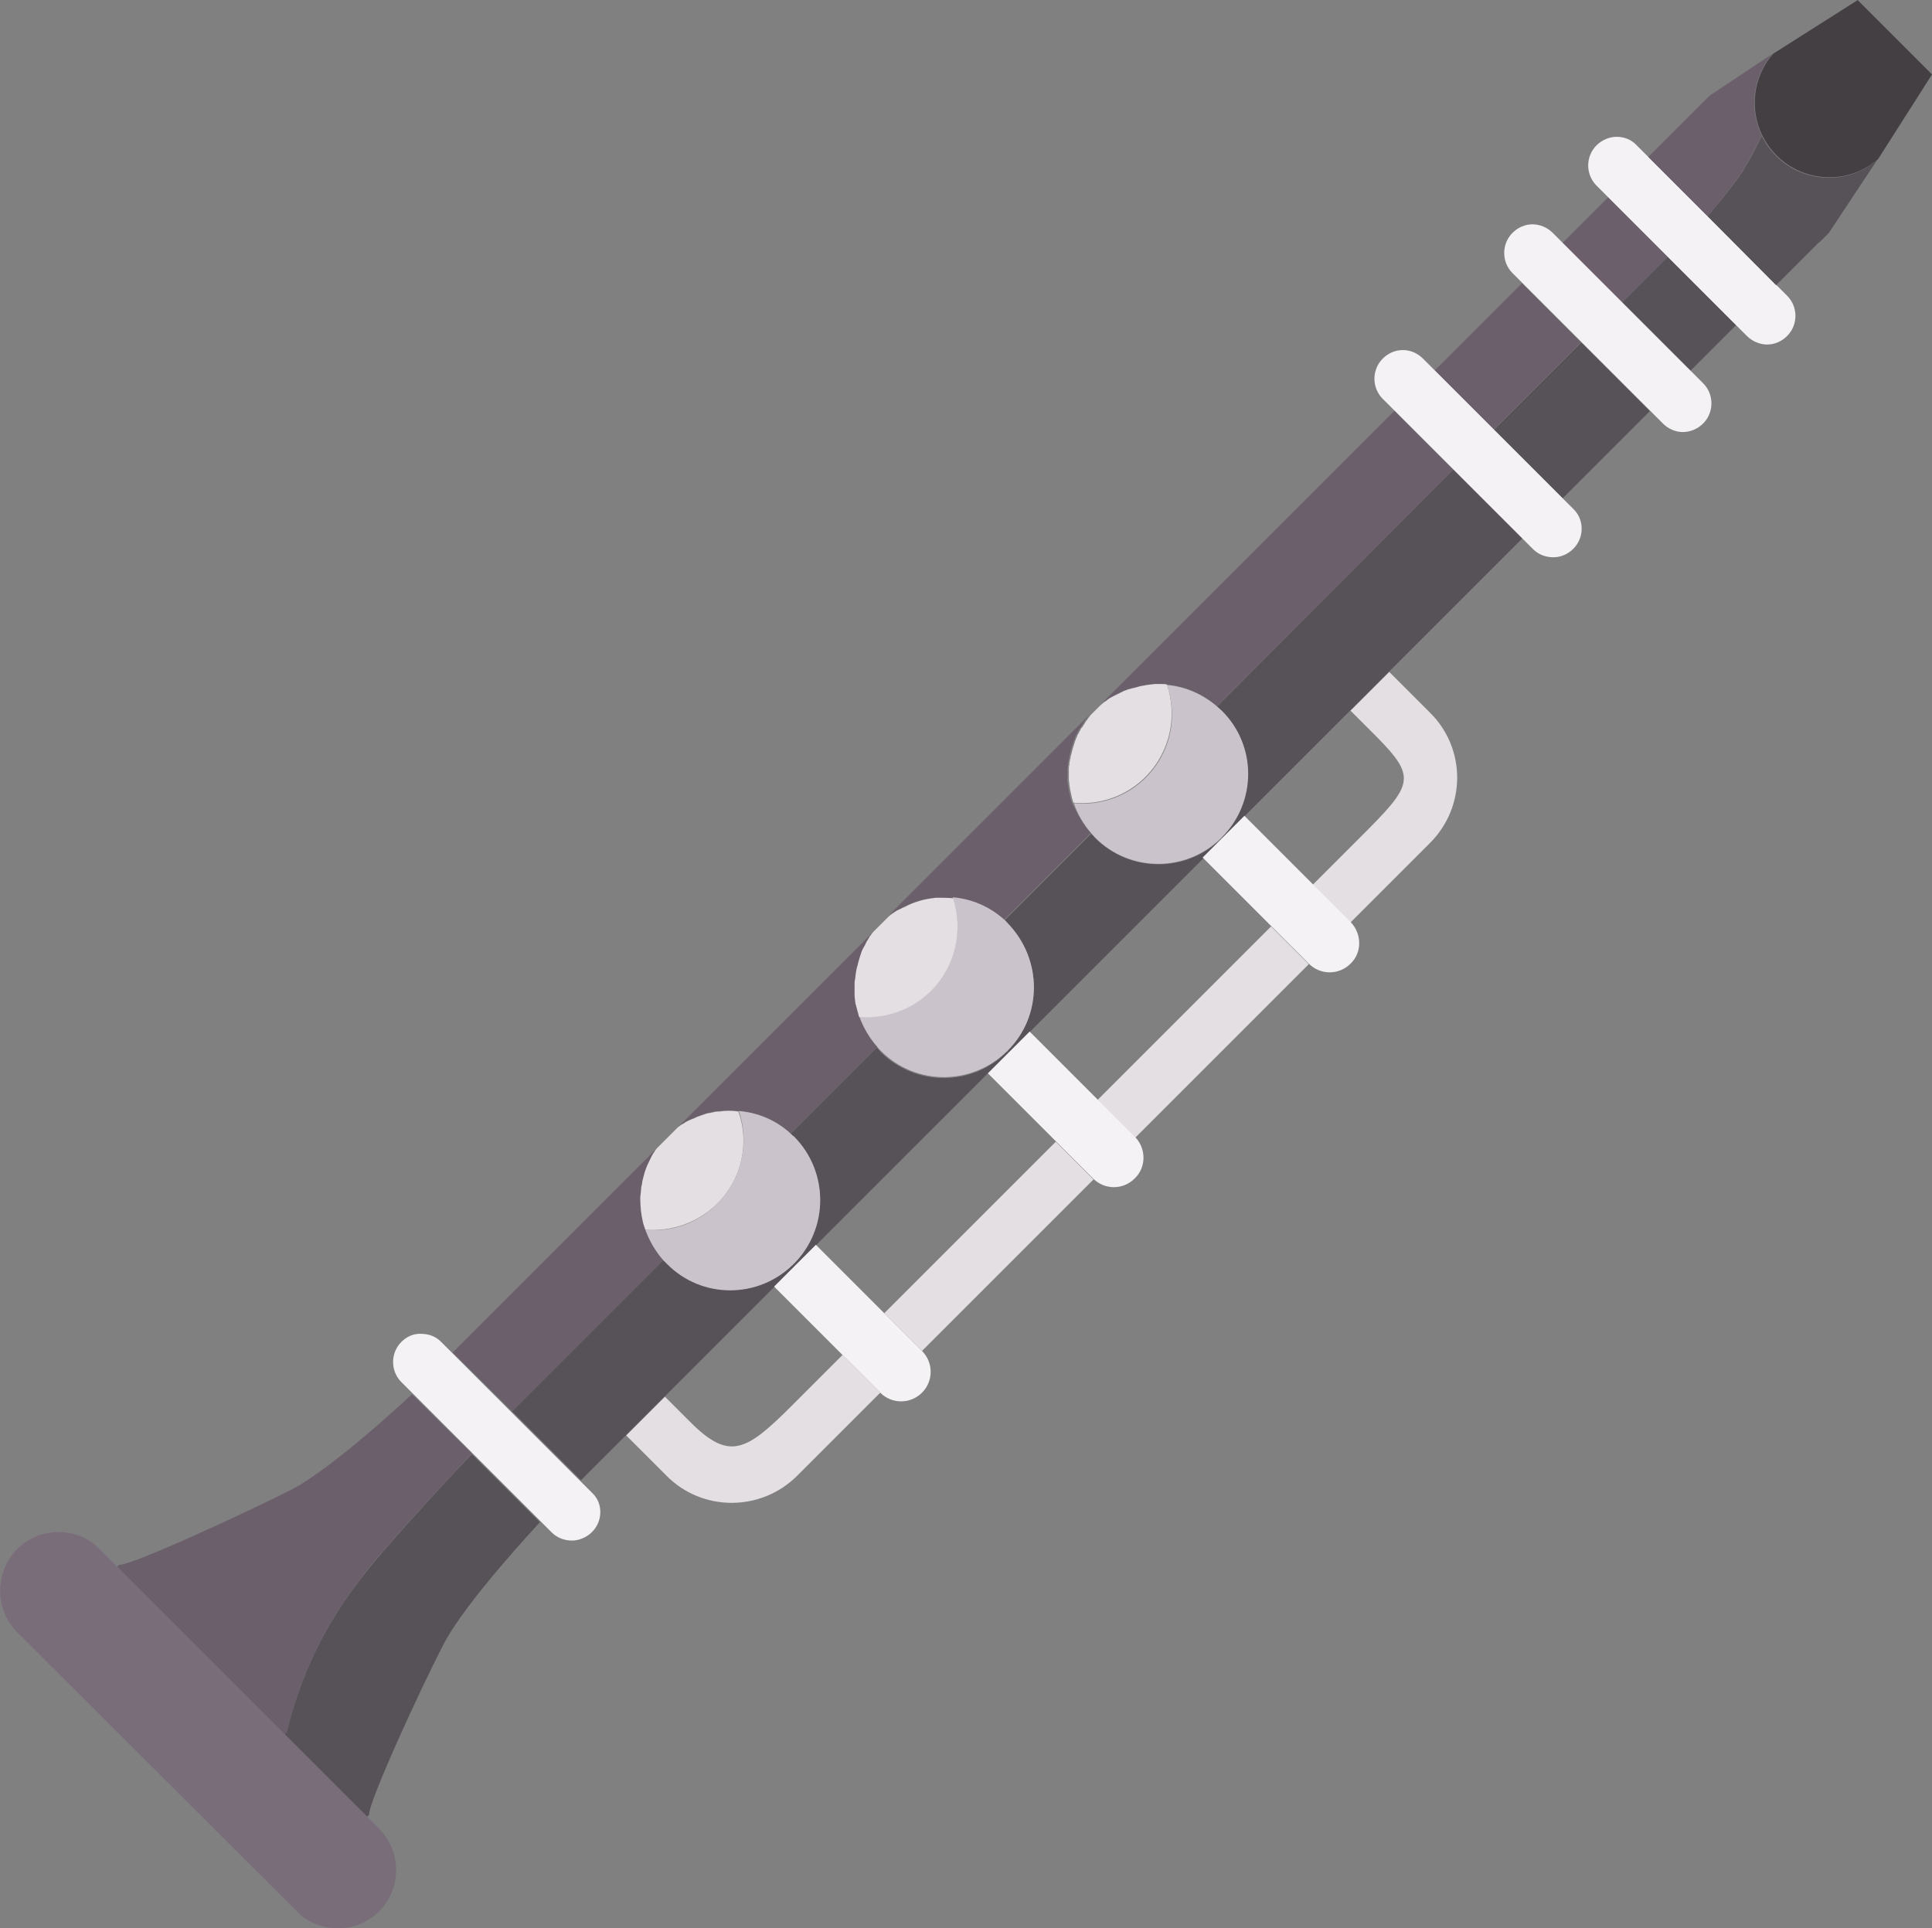 <?xml version="1.0" encoding="utf-8"?>
<!-- Generator: Adobe Illustrator 28.1.0, SVG Export Plug-In . SVG Version: 6.00 Build 0)  -->
<svg version="1.1" id="Layer_2" xmlns="http://www.w3.org/2000/svg" xmlns:xlink="http://www.w3.org/1999/xlink" x="0px" y="0px"
	 viewBox="0 0 384.1 383.4" style="enable-background:new 0 0 384.1 383.4;" xml:space="preserve">
<rect x="0" y="0" width="384.1" height="383.4" fill="#808080" stroke="none"/>
<style type="text/css">
	.st0{fill:#575158;}
	.st1{fill:#6B5F6B;}
	.st2{fill:none;}
	.st3{fill:#F4F2F4;}
	.st4{fill:#E3DFE2;}
	.st5{fill:#CAC3CB;}
	.st6{fill:#7A6D7A;}
	.st7{fill:#433F43;}
</style>
<rect x="327.4" y="52.8" transform="matrix(0.707 -0.707 0.707 0.707 53.654 254.33)" class="st0" width="12.9" height="19.2"/>
<rect x="300.3" y="73.9" transform="matrix(0.707 -0.707 0.707 0.707 32.473 245.486)" class="st0" width="24.5" height="19.3"/>
<path class="st0" d="M302.7,107l-34.3,34.3l-21,21l-4.4,4.4l-0.2-0.2c7-7,7-18.3,0-25.2c-0.3-0.3-0.6-0.6-0.9-0.8l0.3-0.3L289,93.3
	l0.1,0.1L302.7,107z"/>
<path class="st0" d="M243.1,166.7l-3.9,4l-34.5,34.5l-4.1,4.1l-0.3-0.3c7-7,7-18.3,0-25.2c-0.2-0.2-0.5-0.5-0.7-0.7l0.1-0.1l17-17
	l0.3-0.2c0.2,0.3,0.5,0.5,0.7,0.8c7,7,18.3,7,25.2,0L243.1,166.7z"/>
<path class="st0" d="M200.6,209.2l-42.4,42.4l-0.4-0.3c7-7,7-18.3,0-25.2c-0.2-0.2-0.4-0.4-0.7-0.6l0.1-0.1l17.1-17.1
	c0.2,0.2,0.5,0.5,0.7,0.8c7,7,18.3,7,25.2,0L200.6,209.2z"/>
<path class="st0" d="M158.2,251.6l-42.7,42.7L102,280.8l-0.2-0.2l30-30l0.1-0.1c0.2,0.2,0.5,0.5,0.7,0.7c7,7,18.3,7,25.2,0
	L158.2,251.6z"/>
<path class="st1" d="M131.9,250.5l-0.1,0.1l-30,30L90,268.9l40.6-40.6c-0.2,0.2-0.3,0.5-0.5,0.7c-0.1,0.1-0.2,0.2-0.2,0.3
	c-0.1,0.2-0.3,0.4-0.4,0.7c-0.5,1-1,2-1.3,3c-0.1,0.2-0.1,0.5-0.2,0.7c-0.1,0.4-0.2,0.8-0.3,1.2c-0.1,0.3-0.1,0.5-0.1,0.8
	c0,0.1-0.1,0.2-0.1,0.3c-0.1,0.4-0.1,0.8-0.1,1.2c0,0,0,0,0,0c0,0.4-0.1,0.8-0.1,1.2c0,1.6,0.2,3.3,0.6,4.9c0.1,0.4,0.2,0.8,0.4,1.2
	C129.1,246.6,130.3,248.7,131.9,250.5z"/>
<path class="st1" d="M174.4,208.2l-17.1,17.1l-0.1,0.1c-2.9-2.7-6.6-4.2-10.3-4.5c-1.3-0.1-2.6-0.1-3.8,0c-0.3,0-0.6,0.1-1,0.1
	c-0.3,0-0.6,0.1-0.9,0.2c-0.3,0.1-0.6,0.1-0.9,0.2c-0.6,0.2-1.2,0.4-1.7,0.6c-0.3,0.1-0.6,0.2-0.9,0.4c-0.2,0.1-0.5,0.2-0.7,0.3
	c-0.2,0.1-0.4,0.2-0.6,0.3c-0.2,0.1-0.4,0.2-0.6,0.4c-0.2,0.1-0.4,0.3-0.6,0.4c-0.1,0-0.2,0.1-0.3,0.2l38.8-38.8
	c-0.2,0.3-0.4,0.5-0.6,0.8c0,0,0,0.1-0.1,0.1c-0.2,0.3-0.4,0.6-0.6,1c0,0,0,0,0,0c-0.2,0.3-0.4,0.6-0.5,1c-0.2,0.3-0.3,0.7-0.5,1
	c-0.1,0.3-0.2,0.6-0.3,0.9c-0.1,0.3-0.2,0.7-0.3,1c-0.1,0.2-0.2,0.5-0.2,0.8c-0.2,0.9-0.4,1.8-0.5,2.8c0,0.3-0.1,0.6-0.1,0.9
	c0,0.1,0,0.2,0,0.3c0,0.1,0,0.3,0,0.4c0,0.1,0,0.2,0,0.4c0,0,0,0,0,0c0,0.1,0,0.2,0,0.3c0,0.3,0,0.7,0,1c0,0.3,0.1,0.7,0.1,1
	c0,0.2,0.1,0.5,0.1,0.7c0,0.1,0,0.2,0.1,0.3c0.2,0.8,0.4,1.5,0.6,2.2C171.6,204.3,172.8,206.4,174.4,208.2z"/>
<path class="st1" d="M216.9,165.7l-0.3,0.2l-17,17l-0.1,0.1c-2.9-2.6-6.5-4.1-10.2-4.4c-0.9-0.1-1.7-0.1-2.6-0.1c-0.2,0-0.5,0-0.8,0
	c-0.3,0-0.5,0.1-0.8,0.1c-1.6,0.2-3.3,0.7-4.8,1.4c-0.3,0.1-0.5,0.2-0.8,0.4c-0.2,0.1-0.5,0.3-0.8,0.4c-0.1,0.1-0.2,0.1-0.4,0.2
	c-0.1,0.1-0.2,0.2-0.4,0.2c-0.5,0.3-1,0.6-1.4,1l40-40c-0.1,0.1-0.2,0.3-0.3,0.4c-0.1,0.1-0.2,0.3-0.3,0.4c-0.1,0.1-0.2,0.2-0.3,0.4
	c-0.1,0.2-0.2,0.3-0.3,0.5c-0.2,0.3-0.3,0.5-0.5,0.8c0,0.1-0.1,0.2-0.2,0.2c-0.1,0.3-0.3,0.5-0.4,0.8c-0.1,0.2-0.2,0.4-0.3,0.5
	c-0.1,0.2-0.2,0.3-0.2,0.5c-0.1,0.2-0.1,0.4-0.2,0.5c-0.3,0.9-0.6,1.8-0.8,2.7c-0.1,0.3-0.1,0.7-0.2,1c0,0.1,0,0.2-0.1,0.4
	c0,0.2-0.1,0.5-0.1,0.8c0,0.2,0,0.5-0.1,0.7c0,0.2,0,0.4,0,0.6c0,0.2,0,0.3,0,0.5c0,0.2,0,0.5,0,0.7c0,0.1,0,0.3,0,0.4
	c0,0.3,0,0.6,0.1,0.9c0,0,0,0.1,0,0.1c0.1,0.4,0.1,0.8,0.2,1.2c0.1,0.5,0.2,0.9,0.3,1.4c0.1,0.3,0.2,0.7,0.3,1
	C214.2,161.8,215.3,163.9,216.9,165.7z"/>
<path class="st1" d="M289,93.3l-46.8,46.8l-0.3,0.3c-2.9-2.5-6.4-4-10-4.3c-0.4,0-0.8-0.1-1.1-0.1c-0.5,0-1,0-1.5,0
	c-0.2,0-0.5,0-0.7,0.1c-0.2,0-0.5,0-0.7,0.1c-0.6,0.1-1.3,0.2-1.9,0.4c-0.2,0-0.5,0.1-0.7,0.2c-0.3,0.1-0.5,0.2-0.8,0.2
	c0,0-0.1,0-0.1,0c-0.1,0-0.2,0.1-0.3,0.1c-0.3,0.1-0.5,0.2-0.8,0.3c-0.3,0.1-0.5,0.2-0.8,0.4c-0.2,0.1-0.4,0.2-0.6,0.3
	s-0.4,0.2-0.6,0.3c-0.4,0.2-0.8,0.5-1.2,0.7c-0.2,0.1-0.4,0.3-0.5,0.4c-0.1,0.1-0.2,0.1-0.3,0.2c-0.2,0.2-0.4,0.3-0.6,0.5l58.7-58.7
	L289,93.3z"/>
<rect x="287.6" y="62.5" transform="matrix(0.707 -0.707 0.707 0.707 37.735 232.783)" class="st1" width="24.5" height="16.6"/>
<rect x="314.7" y="41.3" transform="matrix(0.707 -0.707 0.707 0.707 58.916 241.627)" class="st1" width="12.9" height="16.8"/>
<path class="st2" d="M178.1,181.2c-0.5,0.3-0.9,0.6-1.4,1C177.2,181.9,177.6,181.5,178.1,181.2z"/>
<rect x="94.5" y="271.7" transform="matrix(0.707 -0.707 0.707 0.707 -177.131 151.793)" class="st2" width="0.2" height="35.9"/>
<path class="st3" d="M355.3,66.8c-1.1,1.1-2.5,1.7-4,1.7c-1.4,0-2.9-0.6-4-1.7l-29.9-29.9c-2.2-2.2-2.2-5.8,0-8
	c1.1-1.1,2.6-1.7,4-1.7c1.4,0,2.9,0.5,4,1.7l29.9,29.9C357.5,61,357.5,64.6,355.3,66.8z"/>
<path class="st3" d="M338.6,84.2c-1.1,1.1-2.6,1.7-4,1.7c-1.5,0-2.9-0.6-4-1.7l-29.9-29.9c-2.2-2.2-2.2-5.8,0-8
	c1.1-1.1,2.5-1.7,4-1.7c1.4,0,2.9,0.6,4,1.7l29.9,29.9C340.8,78.4,340.8,82,338.6,84.2z"/>
<path class="st3" d="M312.8,109.1c-1.1,1.1-2.5,1.7-4,1.7c-1.4,0-2.9-0.5-4-1.6l-29.9-29.9c-2.2-2.2-2.2-5.8,0-8
	c1.1-1.1,2.5-1.7,4-1.7c1.5,0,2.9,0.6,4,1.7l29.9,29.9C315,103.3,315,106.9,312.8,109.1z"/>
<path class="st2" d="M218.7,140.3l-2,2c0.3-0.4,0.6-0.7,1-1c0.2-0.2,0.5-0.4,0.7-0.6C218.4,140.5,218.5,140.4,218.7,140.3z"/>
<path class="st4" d="M227.7,154.5c-3.9,3.9-9.2,5.6-14.3,5.1c-0.1-0.3-0.2-0.6-0.3-1c-0.1-0.5-0.2-0.9-0.3-1.4
	c-0.1-0.4-0.1-0.8-0.2-1.2c0,0,0-0.1,0-0.1c0-0.3-0.1-0.6-0.1-0.9c0-0.1,0-0.3,0-0.4c0-0.2,0-0.5,0-0.7c0-0.2,0-0.3,0-0.5
	c0-0.2,0-0.4,0-0.6c0-0.2,0-0.5,0.1-0.7c0-0.3,0-0.5,0.1-0.8c0-0.1,0-0.3,0.1-0.4c0-0.3,0.1-0.7,0.2-1c0.2-0.9,0.5-1.8,0.8-2.7
	c0.1-0.2,0.1-0.3,0.2-0.5c0.1-0.2,0.2-0.4,0.2-0.5c0.1-0.2,0.2-0.4,0.3-0.5c0.1-0.3,0.3-0.5,0.4-0.8c0-0.1,0.1-0.2,0.2-0.2
	c0.2-0.3,0.3-0.5,0.5-0.8c0.1-0.2,0.2-0.3,0.3-0.5c0.1-0.1,0.2-0.2,0.3-0.4c0.1-0.1,0.2-0.3,0.3-0.4c0.1-0.1,0.2-0.3,0.3-0.4l0,0
	l2-2c0.2-0.2,0.4-0.3,0.6-0.5c0.1-0.1,0.2-0.2,0.3-0.2c0.2-0.1,0.4-0.3,0.5-0.4c0.4-0.3,0.8-0.5,1.2-0.7c0.2-0.1,0.4-0.2,0.6-0.3
	s0.4-0.2,0.6-0.3c0.2-0.1,0.5-0.2,0.8-0.4c0.3-0.1,0.5-0.2,0.8-0.3c0.1,0,0.2-0.1,0.3-0.1c0,0,0.1,0,0.1,0c0.3-0.1,0.5-0.2,0.8-0.2
	c0.2-0.1,0.5-0.1,0.7-0.2c0.6-0.2,1.3-0.3,1.9-0.4c0.2,0,0.5-0.1,0.7-0.1c0.2,0,0.5,0,0.7-0.1c0.5,0,1,0,1.5,0c0.4,0,0.8,0,1.1,0.1
	C234.1,142.3,232.7,149.5,227.7,154.5z"/>
<path class="st2" d="M218.7,140.3l-2,2c0.3-0.4,0.6-0.7,1-1c0.2-0.2,0.5-0.4,0.7-0.6C218.4,140.5,218.5,140.4,218.7,140.3z"/>
<path class="st5" d="M200.3,208.9c-7,7-18.3,7-25.2,0c-0.2-0.2-0.5-0.5-0.7-0.8c-1.6-1.8-2.8-3.9-3.6-6.1c5.1,0.5,10.4-1.2,14.3-5.2
	c5-5,6.4-12.2,4.3-18.4c3.7,0.3,7.3,1.8,10.2,4.4c0.3,0.2,0.5,0.5,0.7,0.7C207.3,190.7,207.3,202,200.3,208.9z"/>
<path class="st2" d="M176.7,182.2l-3.1,3.1c0.2-0.3,0.4-0.6,0.7-0.8c0.1-0.1,0.2-0.3,0.4-0.4c0.1-0.1,0.2-0.3,0.4-0.4
	c0.2-0.2,0.4-0.4,0.6-0.5c0.1-0.1,0.2-0.1,0.2-0.2C176.2,182.7,176.4,182.5,176.7,182.2z"/>
<path class="st4" d="M185.1,197c-3.9,3.9-9.2,5.6-14.3,5.2c-0.2-0.7-0.4-1.5-0.6-2.2c0-0.1,0-0.2-0.1-0.3c0-0.2-0.1-0.5-0.1-0.7
	c0-0.3-0.1-0.7-0.1-1c0-0.3,0-0.7,0-1c0-0.1,0-0.2,0-0.3c0,0,0,0,0,0c0-0.1,0-0.2,0-0.4c0-0.1,0-0.2,0-0.4c0-0.1,0-0.2,0-0.3
	c0-0.3,0-0.6,0.1-0.9c0.1-0.9,0.2-1.9,0.5-2.8c0.1-0.3,0.1-0.5,0.2-0.8c0.1-0.3,0.2-0.7,0.3-1c0.1-0.3,0.2-0.6,0.3-0.9
	c0.1-0.3,0.3-0.7,0.5-1c0.2-0.3,0.3-0.6,0.5-1c0,0,0,0,0,0c0.2-0.3,0.4-0.6,0.6-1c0,0,0-0.1,0.1-0.1c0.2-0.3,0.4-0.6,0.6-0.8
	l3.1-3.1c0.5-0.4,0.9-0.7,1.4-1c0.1-0.1,0.2-0.2,0.4-0.2c0.1-0.1,0.2-0.2,0.4-0.2c0.2-0.1,0.5-0.3,0.8-0.4c0.2-0.1,0.5-0.2,0.8-0.4
	c1.5-0.7,3.2-1.2,4.8-1.4c0.3,0,0.5-0.1,0.8-0.1c0.2,0,0.5,0,0.8,0c0.8,0,1.7,0,2.6,0.1C191.5,184.8,190.1,192,185.1,197z"/>
<path class="st2" d="M176.7,182.2l-3.1,3.1c0.2-0.3,0.4-0.6,0.7-0.8c0.1-0.1,0.2-0.3,0.4-0.4c0.1-0.1,0.2-0.3,0.4-0.4
	c0.2-0.2,0.4-0.4,0.6-0.5c0.1-0.1,0.2-0.1,0.2-0.2C176.2,182.7,176.4,182.5,176.7,182.2z"/>
<path class="st2" d="M178.1,181.2c-0.5,0.3-0.9,0.6-1.4,1C177.2,181.9,177.6,181.5,178.1,181.2z"/>
<path class="st5" d="M157.8,251.3c-7,7-18.3,7-25.2,0c-0.2-0.2-0.5-0.5-0.7-0.7c-1.6-1.8-2.8-3.9-3.6-6.1c5.1,0.5,10.4-1.2,14.3-5.2
	c5-5,6.4-12.2,4.3-18.4c3.7,0.3,7.4,1.8,10.3,4.5c0.2,0.2,0.4,0.4,0.7,0.6C164.8,233,164.8,244.3,157.8,251.3z"/>
<path class="st2" d="M134.9,224.1l-4.2,4.2c0.4-0.6,0.9-1.2,1.4-1.7c0.1-0.1,0.2-0.2,0.3-0.3c0.1-0.1,0.2-0.2,0.3-0.3
	c0.2-0.2,0.4-0.4,0.7-0.6c0.1-0.1,0.1-0.1,0.2-0.2c0.2-0.2,0.4-0.4,0.7-0.6C134.4,224.5,134.6,224.3,134.9,224.1z"/>
<path class="st4" d="M142.6,239.3c-3.9,3.9-9.2,5.6-14.3,5.2c-0.1-0.4-0.3-0.8-0.4-1.2c-0.4-1.6-0.6-3.2-0.6-4.9
	c0-0.4,0-0.8,0.1-1.2c0,0,0,0,0,0c0-0.4,0.1-0.8,0.1-1.2c0-0.1,0-0.2,0.1-0.3c0-0.3,0.1-0.5,0.1-0.8c0.1-0.4,0.2-0.8,0.3-1.2
	c0.1-0.2,0.1-0.5,0.2-0.7c0.3-1,0.8-2,1.3-3c0.1-0.2,0.2-0.4,0.4-0.7c0.1-0.1,0.1-0.2,0.2-0.3c0.1-0.2,0.3-0.5,0.5-0.7c0,0,0,0,0,0
	c0,0,0,0,0,0l4.2-4.2c0.1-0.1,0.2-0.1,0.3-0.2c0.2-0.2,0.4-0.3,0.6-0.4c0.2-0.1,0.4-0.2,0.6-0.4c0.2-0.1,0.4-0.2,0.6-0.3
	c0.2-0.1,0.5-0.2,0.7-0.3c0.3-0.1,0.6-0.2,0.9-0.4c0.6-0.2,1.1-0.4,1.7-0.6c0.3-0.1,0.6-0.2,0.9-0.2c0.3-0.1,0.6-0.1,0.9-0.2
	c0.3-0.1,0.6-0.1,1-0.1c1.3-0.2,2.5-0.2,3.8,0C149,227.1,147.6,234.3,142.6,239.3z"/>
<path class="st2" d="M134.9,224.1l-4.2,4.2c0.4-0.6,0.9-1.2,1.4-1.7c0.1-0.1,0.2-0.2,0.3-0.3c0.1-0.1,0.2-0.2,0.3-0.3
	c0.2-0.2,0.4-0.4,0.7-0.6c0.1-0.1,0.1-0.1,0.2-0.2c0.2-0.2,0.4-0.4,0.7-0.6C134.4,224.5,134.6,224.3,134.9,224.1z"/>
<path class="st3" d="M117.7,304.6c-1.1,1.1-2.6,1.7-4,1.7c-1.4,0-2.9-0.5-4-1.6l-29.9-29.9c-2.2-2.2-2.2-5.8,0-8
	c1.1-1.1,2.5-1.7,4-1.6c1.4,0,2.9,0.5,4,1.7l29.9,29.9C119.9,298.8,119.9,302.4,117.7,304.6z"/>
<path class="st6" d="M75.4,380c-2.3,2.3-5.3,3.4-8.2,3.4c-3,0-6-1.1-8.2-3.4L3.4,324.5c-4.5-4.5-4.5-11.9,0-16.5
	c2.3-2.3,5.3-3.4,8.2-3.4c3,0,6,1.1,8.2,3.4l55.5,55.5C79.9,368.1,79.9,375.5,75.4,380z"/>
<path class="st4" d="M284.3,167.6l-15.8,15.8l-7.5-7.5l9.4-9.4c10.5-10.5,11.4-11.8,3.2-20.1l-5.1-5.1l7.7-7.7l8.1,8.1
	C291.5,148.8,291.5,160.4,284.3,167.6z"/>
<path class="st4" d="M217.4,234.5l-34.1,34.1l-7.5-7.5l34.1-34.1l7.4,7.4C217.3,234.4,217.4,234.4,217.4,234.5z"/>
<path class="st4" d="M175,276.9l-16.5,16.5c-7.2,7.2-18.9,7.2-26,0l-8-8l7.7-7.7l5,5c7.8,7.8,11.1,5.9,20.2-3.2l10.1-10.1L175,276.9
	z"/>
<path class="st4" d="M260.2,191.7l-34.5,34.5c0,0-0.1-0.1-0.1-0.1l-7.4-7.4l34.5-34.5L260.2,191.7z"/>
<path class="st5" d="M242.9,166.5c-7,7-18.3,7-25.2,0c-0.2-0.3-0.5-0.5-0.7-0.8c-1.6-1.8-2.8-3.9-3.5-6c5.1,0.5,10.4-1.2,14.3-5.1
	c5-5,6.4-12.2,4.2-18.4c3.6,0.3,7.1,1.8,10,4.3c0.3,0.3,0.6,0.5,0.9,0.8C249.9,148.2,249.9,159.5,242.9,166.5z"/>
<path class="st2" d="M167.5,269.4l-10.1,10.1c-9.1,9.1-12.4,11-20.2,3.2l-5-5l21.8-21.8L167.5,269.4z"/>
<path class="st3" d="M183.3,276.9L183.3,276.9c-2.3,2.3-6,2.3-8.3,0l-21.1-21.1l8.3-8.3l21.1,21.1
	C185.6,270.9,185.6,274.6,183.3,276.9z"/>
<rect x="162" y="227.7" transform="matrix(0.707 -0.707 0.707 0.707 -113.261 201.068)" class="st2" width="48.2" height="19.2"/>
<path class="st3" d="M225.6,234.3L225.6,234.3c-2.3,2.3-5.9,2.3-8.2,0.1c0,0-0.1-0.1-0.1-0.1l-20.9-20.9l8.3-8.3l20.9,20.9
	c0,0,0.1,0.1,0.1,0.1C227.9,228.4,227.9,232.1,225.6,234.3z"/>
<path class="st2" d="M270.4,166.5l-9.4,9.4l-13.5-13.5l21-21l5.1,5.1C281.8,154.6,280.9,156,270.4,166.5z"/>
<rect x="204.3" y="185.1" transform="matrix(0.707 -0.707 0.707 0.707 -70.64 218.722)" class="st2" width="48.7" height="19.2"/>
<path class="st3" d="M268.5,191.6L268.5,191.6c-2.3,2.3-6,2.3-8.3,0l-21.1-21.1l8.3-8.3l21.1,21.1
	C270.8,185.7,270.8,189.4,268.5,191.6z"/>
<line class="st2" x1="340" y1="19.1" x2="339.5" y2="19.4"/>
<path class="st7" d="M373.3,31.7L373.3,31.7c-5.8,5-14.6,4.7-20.1-0.8c-1.2-1.2-2.1-2.5-2.8-3.9c-2.6-5.2-1.9-11.7,2.1-16.3
	l16.7-10.6l0.1-0.1l14.8,14.8l0,0l-10.7,16.8L373.3,31.7z"/>
<path class="st1" d="M339.7,42.8l-0.2,0.2l-11.8-11.8l8.4-8.4l0,0l3.8-3.8l12.5-8.3l0,0c-4,4.6-4.7,11.1-2.1,16.3l-0.1,0
	c0,0-1.7,3.6-3.5,6.5c-0.1,0.2-0.3,0.4-0.4,0.7C344.4,37.1,339.7,42.8,339.7,42.8z"/>
<path class="st0" d="M363.6,46.3l-1.8,1.8l-0.3,0.2l-8.4,8.4L339.5,43l0.2-0.2c0,0,4.7-5.6,6.6-8.5c0.1-0.2,0.3-0.4,0.4-0.7
	c1.8-2.8,3.5-6.5,3.5-6.5l0.1,0c0.7,1.4,1.6,2.7,2.8,3.9c5.5,5.5,14.3,5.8,20.1,0.8L363.6,46.3L363.6,46.3z"/>
<path class="st1" d="M57,344.4l-0.4,0.4l-33.3-33.3l0.4-0.4c2.2,0.3,25.5-10.5,34-14.8c8.5-4.3,24.2-19.1,24.2-19.1L93.8,289
	c-2.2,2.4-15.6,16.6-21,23.4C66.7,320.2,60.6,329.7,57,344.4z"/>
<path class="st0" d="M73.4,360.8l-0.4,0.4l-16.4-16.4l0.4-0.4c3.6-14.6,9.7-24.2,15.8-31.9c5.4-6.8,18.8-21.1,21-23.4l13.5,13.5
	l0,0.1c0,0-14.8,15.8-19.1,24.2C83.8,335.3,73.1,358.6,73.4,360.8z"/>
<path class="st2" d="M93.8,289c0.1-0.1,0.1-0.1,0.2-0.2c0.1-0.1,0.1-0.2,0.1-0.2"/>
</svg>
